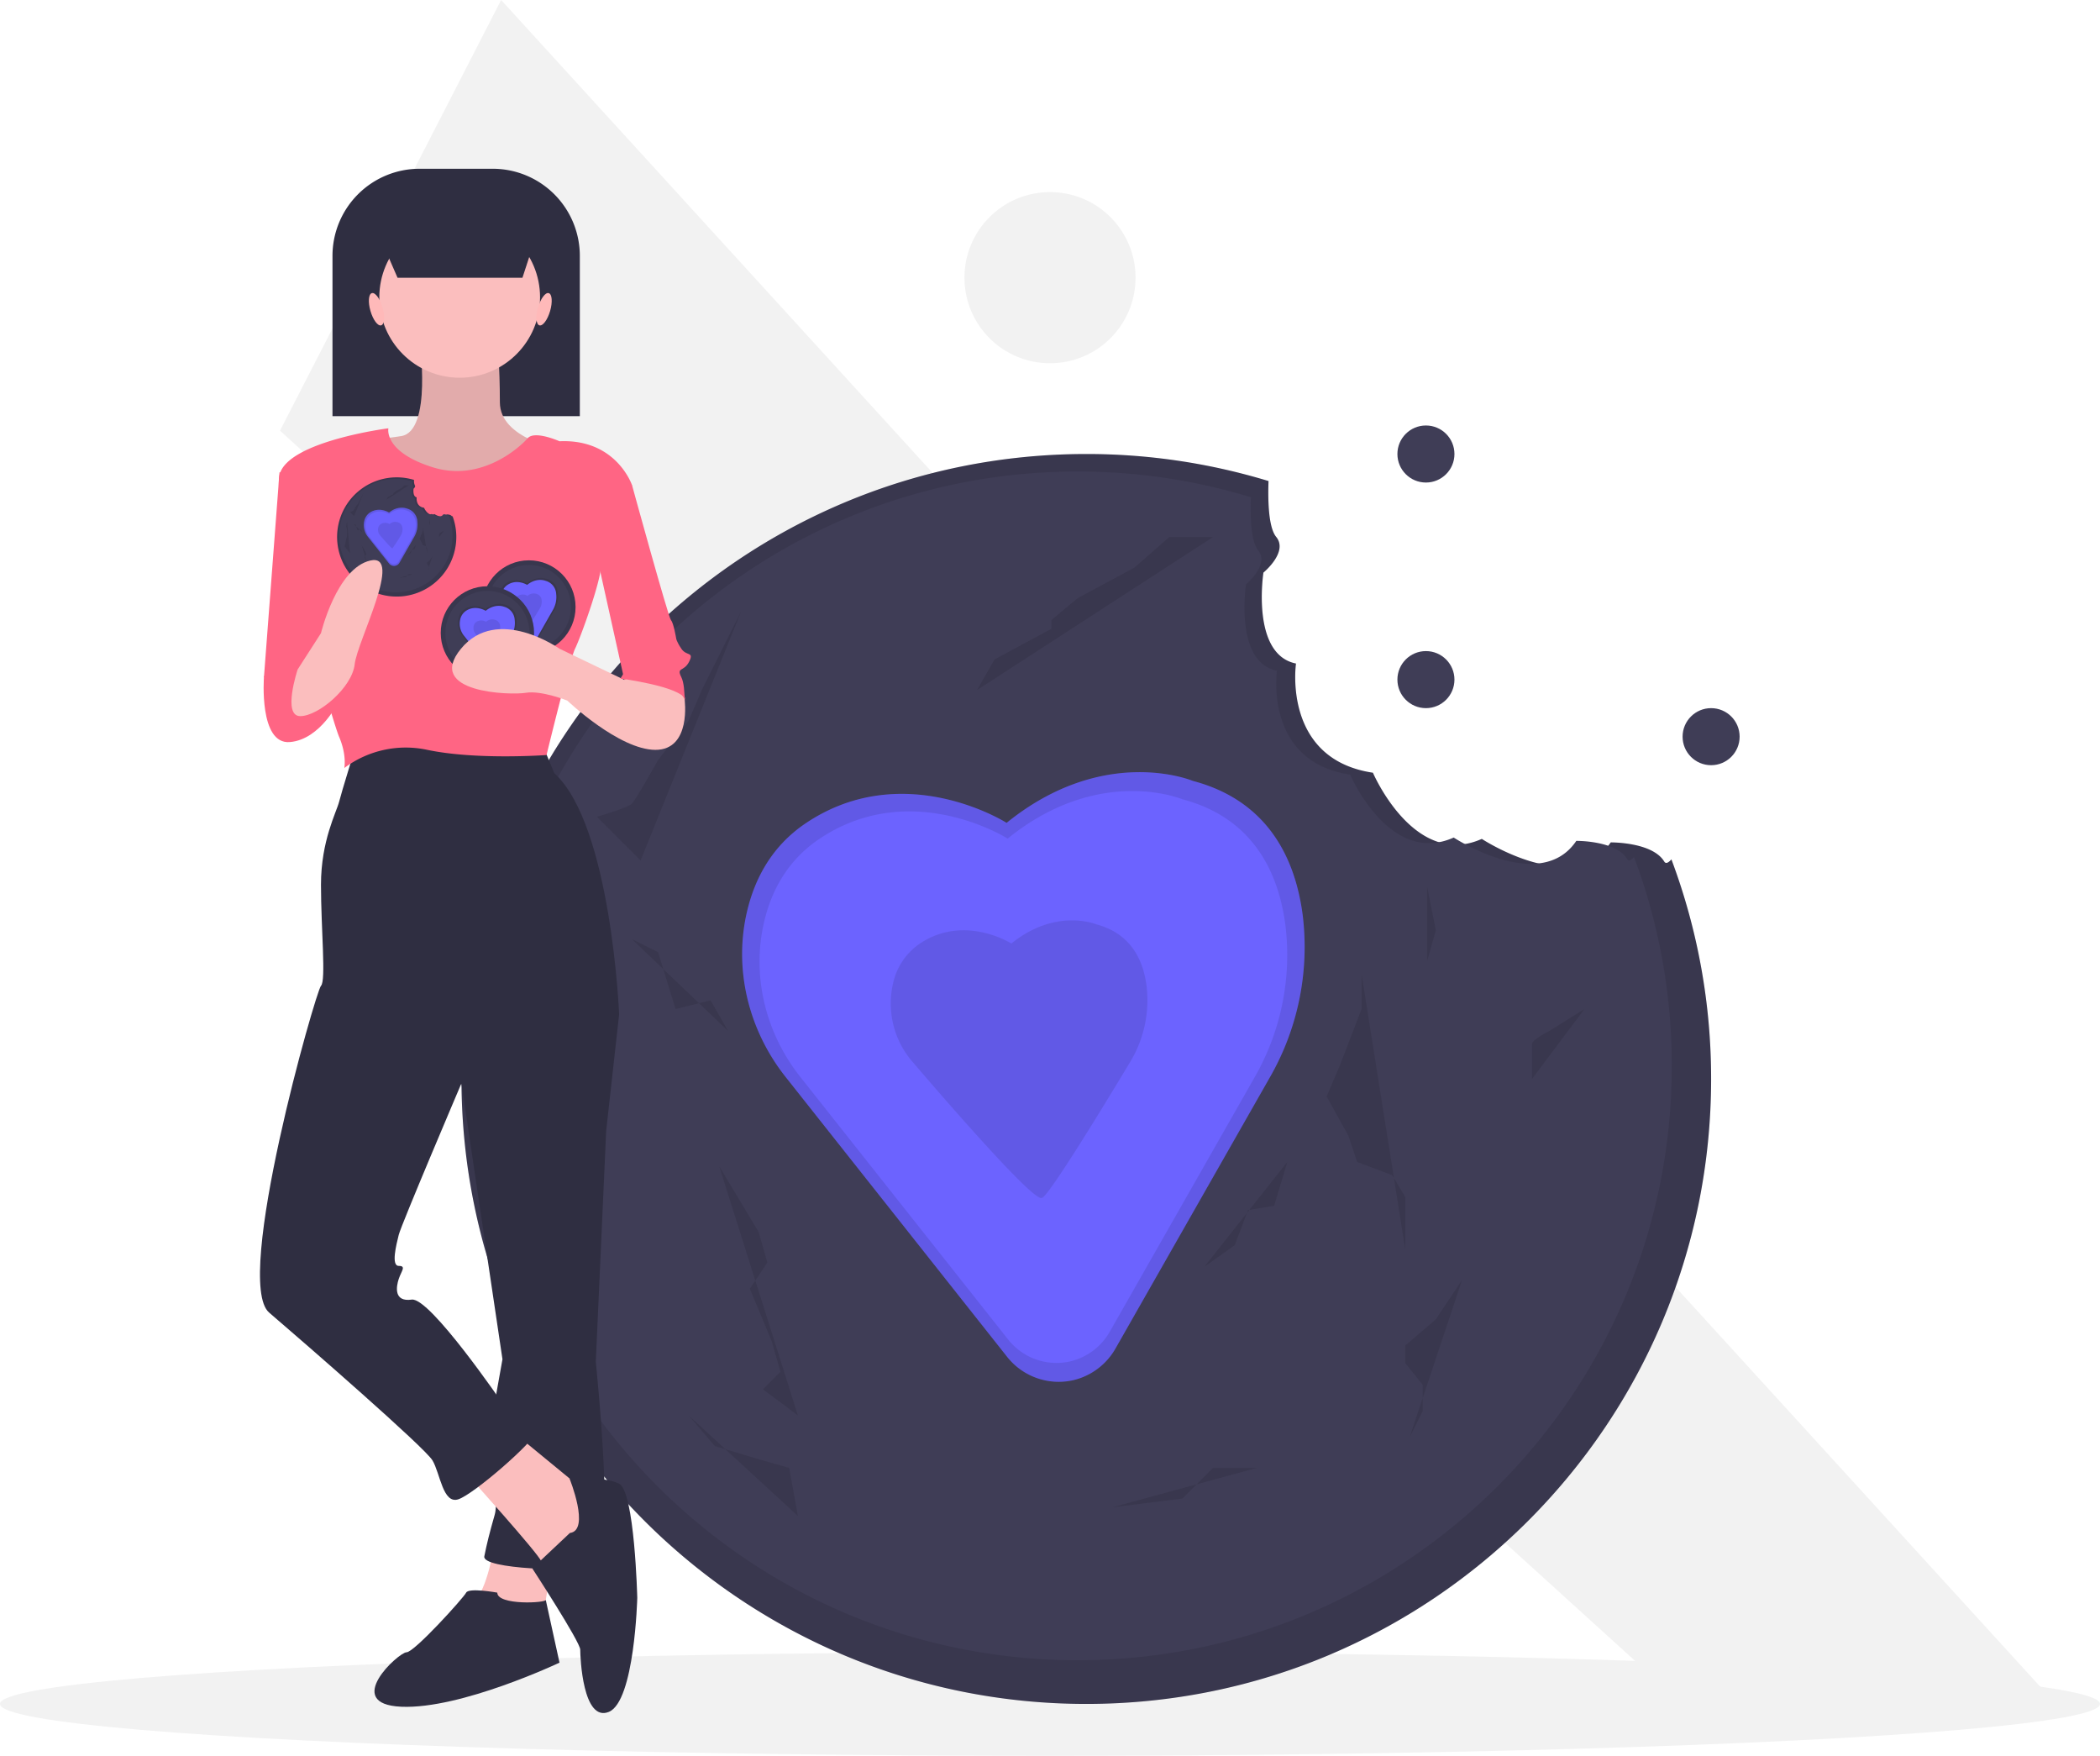 <svg id="b4f74b74-9f48-4ac7-9642-0389d8d43dd0"
     data-name="Layer 1"
     xmlns="http://www.w3.org/2000/svg"
     width="810"
     height="677.079"
     viewBox="0 0 810 677.079"
><title>cookie love</title>
  <polygon points="653.438 661.145 108 166.079 193.292 0 793 657.079 653.438 661.145"
           fill="#f2f2f2"
  />
  <circle cx="405"
          cy="107.079"
          r="33"
          fill="#f2f2f2"
  />
  <circle cx="550"
          cy="175.079"
          r="11"
          fill="#3f3d56"
  />
  <circle cx="550"
          cy="262.079"
          r="11"
          fill="#3f3d56"
  />
  <circle cx="660"
          cy="284.079"
          r="11"
          fill="#3f3d56"
  />
  <ellipse cx="405"
           cy="657.079"
           rx="405"
           ry="20"
           fill="#f2f2f2"
  />
  <path d="M836.916,443.695c-4.594-7.577-20.639-7.381-20.639-7.381-14.609,21.706-49.726-1.351-49.726-1.351-26.082,11.669-41.996-25.517-41.996-25.517-35.095-5.248-29.673-42.107-29.673-42.107-17.46-3.506-12.561-35.074-12.561-35.074s9.688-7.946,4.921-13.759c-3.031-3.696-3.219-14.302-2.955-21.543A240.948,240.948,0,0,0,614,286.54c-133.101,0-241,107.899-241,241s107.899,241,241,241,241-107.899,241-241A240.445,240.445,0,0,0,839.688,442.865C838.451,444.261,837.492,444.645,836.916,443.695Z"
        transform="translate(-195 -111.46)"
        fill="#3f3d56"
  />
  <path d="M836.916,443.695c-4.594-7.577-20.639-7.381-20.639-7.381-14.609,21.706-49.726-1.351-49.726-1.351-26.082,11.669-41.996-25.517-41.996-25.517-35.095-5.248-29.673-42.107-29.673-42.107-17.46-3.506-12.561-35.074-12.561-35.074s9.688-7.946,4.921-13.759c-3.031-3.696-3.219-14.302-2.955-21.543A240.948,240.948,0,0,0,614,286.54c-133.101,0-241,107.899-241,241s107.899,241,241,241,241-107.899,241-241A240.445,240.445,0,0,0,839.688,442.865C838.451,444.261,837.492,444.645,836.916,443.695Z"
        transform="translate(-195 -111.46)"
        opacity="0.1"
  />
  <path d="M822.633,442.744c-4.369-7.206-19.629-7.02-19.629-7.02-13.894,20.643-47.292-1.285-47.292-1.285-24.806,11.098-39.941-24.268-39.941-24.268-33.377-4.991-28.221-40.045-28.221-40.045-16.606-3.334-11.946-33.357-11.946-33.357s9.214-7.557,4.68-13.086c-2.883-3.515-3.062-13.602-2.81-20.488a229.153,229.153,0,0,0-66.846-9.914c-126.585,0-229.203,102.618-229.203,229.203s102.618,229.203,229.203,229.203,229.203-102.618,229.203-229.203a228.676,228.676,0,0,0-14.563-80.53C824.093,443.282,823.181,443.647,822.633,442.744Z"
        transform="translate(-195 -111.46)"
        fill="#3f3d56"
  />
  <path d="M583.262,428.777s-39.525-25.152-77.253,0c-13.205,8.803-19.807,21.348-22.811,33.937-5.341,22.383.516,45.98,14.8,64.022l85.352,107.813A25.371,25.371,0,0,0,608.648,643.767q.277-.062.558-.129a25.441,25.441,0,0,0,16.085-12.213l59.359-104.24a100.954,100.954,0,0,0,12.823-62.795c-2.784-21.437-13.078-44.035-42.347-51.783C655.125,412.608,620.99,398.235,583.262,428.777Z"
        transform="translate(-195 -111.46)"
        fill="#6c63ff"
  />
  <path d="M583.262,428.777s-39.525-25.152-77.253,0c-13.205,8.803-19.807,21.348-22.811,33.937-5.341,22.383.516,45.98,14.8,64.022l85.352,107.813A25.371,25.371,0,0,0,608.648,643.767q.277-.062.558-.129a25.441,25.441,0,0,0,16.085-12.213l59.359-104.24a100.954,100.954,0,0,0,12.823-62.795c-2.784-21.437-13.078-44.035-42.347-51.783C655.125,412.608,620.99,398.235,583.262,428.777Z"
        transform="translate(-195 -111.46)"
        opacity="0.1"
  />
  <path d="M583.664,434.847s-37.077-23.594-72.469,0c-12.387,8.258-18.581,20.026-21.399,31.835-5.011,20.997.484,43.132,13.883,60.057l80.066,101.135a23.8,23.8,0,0,0,23.732,8.648q.26-.058.523-.121a23.866,23.866,0,0,0,15.089-11.456l55.682-97.784a94.702,94.702,0,0,0,12.029-58.906c-2.611-20.11-12.268-41.308-39.725-48.576C651.077,419.679,619.056,406.197,583.664,434.847Z"
        transform="translate(-195 -111.46)"
        fill="#6c63ff"
  />
  <path d="M585.107,475.304s-18.039-11.479-35.258,0a24.904,24.904,0,0,0-10.411,15.488,34.403,34.403,0,0,0,6.754,29.219s46.182,54.38,50.501,53.413q.126-.028.255-.059c3.111-.747,34.432-53.148,34.432-53.148a46.075,46.075,0,0,0,5.852-28.659c-1.27-9.784-5.969-20.097-19.327-23.633C617.905,467.924,602.326,461.365,585.107,475.304Z"
        transform="translate(-195 -111.46)"
        opacity="0.1"
  />
  <polyline points="277.434 449.785 282.49 458.212 292.601 475.065 295.972 486.862 289.231 496.974 297.657 517.198 301.028 528.995 294.287 535.736 307.769 545.848"
            opacity="0.1"
  />
  <polyline points="525.175 375.631 525.175 389.114 516.748 411.023 511.692 422.82 520.119 437.988 523.49 448.1 536.972 453.156 542.028 461.583 542.028 481.806"
            opacity="0.1"
  />
  <path d="M806.126,500.574l-13.483,8.427s-6.741,3.371-6.741,5.056v13.483"
        transform="translate(-195 -111.46)"
        opacity="0.1"
  />
  <polyline points="550.455 341.925 553.825 358.778 550.455 370.576"
            opacity="0.1"
  />
  <polyline points="563.937 493.604 553.825 508.771 542.028 518.883 542.028 525.624 548.769 534.051 548.769 544.163 543.713 554.275"
            opacity="0.1"
  />
  <polyline points="467.874 207.1 451.021 207.1 437.538 218.897 415.629 230.694 405.517 239.121 405.517 242.492 383.608 254.289 376.867 266.086"
            opacity="0.1"
  />
  <path d="M480.86,347.211l-15.168,30.336-5.056,11.797-11.797,15.168s-8.427,15.168-10.112,16.853-13.483,5.056-13.483,5.056l16.853,16.853"
        transform="translate(-195 -111.46)"
        opacity="0.1"
  />
  <polyline points="218.448 352.037 215.077 373.946 218.448 387.429 218.448 411.023 208.336 454.841 218.448 466.638 230.245 481.806"
            opacity="0.1"
  />
  <polyline points="243.727 362.149 253.839 367.205 260.58 389.114 274.063 385.743 280.804 397.541"
            opacity="0.1"
  />
  <polyline points="429.112 581.24 456.077 577.869 467.874 566.072 484.727 566.072"
            opacity="0.1"
  />
  <polyline points="265.636 545.848 275.748 557.645 292.601 562.701 304.399 566.072 307.769 584.61"
            opacity="0.1"
  />
  <polyline points="464.503 488.548 476.301 480.121 481.357 466.638 491.469 464.953 496.524 448.1"
            opacity="0.1"
  />
  <path d="M161.837,65.079h28.218a33.592,33.592,0,0,1,33.592,33.592V160.482a0,0,0,0,1,0,0H128.245a0,0,0,0,1,0,0V98.671A33.592,33.592,0,0,1,161.837,65.079Z"
        fill="#2f2e41"
  />
  <path d="M385.808,706.621s-3,19-8,22,26,10,26,10l5-30Z"
        transform="translate(-195 -111.46)"
        fill="#fbbebe"
  />
  <path d="M422.808,489.621l11,13-5,45-4,89s8,77,0,79-44,1-43-4,2-9,4-16-2-32-2-32l5-28-18-121Z"
        transform="translate(-195 -111.46)"
        fill="#2f2e41"
  />
  <path d="M386.808,725.621s-11-2-12,0-20,23-23,23-25,20-2,21,61-17,61-17-5.592-25.446-5.296-24.223S386.808,730.621,386.808,725.621Z"
        transform="translate(-195 -111.46)"
        fill="#2f2e41"
  />
  <path d="M374.808,679.621s28,31,29,34,16,0,16,0l6-20-5-7-28-23Z"
        transform="translate(-195 -111.46)"
        fill="#fbbebe"
  />
  <path d="M414.808,702.621l-14.5,13.648s18.5,28.352,18.5,31.352,1,28,11,24,11-44,11-44-1-41-7-44-19.15-2.052-19.15-2.052S422.808,701.621,414.808,702.621Z"
        transform="translate(-195 -111.46)"
        fill="#2f2e41"
  />
  <path d="M331.808,400.621s-5,16-6,20-7,15-7,32,2,37,0,39-34,114-20,126,60,52,63,57,4,17,10,15,29-22,30-26-13-11-13-11-28-41-35-40-6-5-5-8,3-5,0-5-1-8,0-12,24-58,24-58l61-27s-3-73-25-93l-5-12S347.808,393.621,331.808,400.621Z"
        transform="translate(-195 -111.46)"
        fill="#2f2e41"
  />
  <path d="M356.808,242.621s5,35-7,37-22,1-22,2,30,32,30,32l28-2,25-27s-23-4-23-18-1-24-1-24Z"
        transform="translate(-195 -111.46)"
        fill="#fbbebe"
  />
  <path d="M356.808,242.621s5,35-7,37-22,1-22,2,30,32,30,32l28-2,25-27s-23-4-23-18-1-24-1-24Z"
        transform="translate(-195 -111.46)"
        opacity="0.1"
  />
  <circle cx="177.308"
          cy="114.661"
          r="31"
          fill="#fbbebe"
  />
  <path d="M344.808,276.621s-39,5-42,18,20,94,23,101,2,12,2,12a39.566,39.566,0,0,1,32-7c19,4,46,2,46,2s9-37,11-41,10-26,10-32,12-31,12-31-6-18-28-17c0,0-9.596-4.295-12.298-1.148s-17.702,17.148-36.702,11.148S344.808,276.621,344.808,276.621Z"
        transform="translate(-195 -111.46)"
        fill="#ff6584"
  />
  <path d="M313.808,293.621h-11l-6,79s22,6,25,2S313.808,293.621,313.808,293.621Z"
        transform="translate(-195 -111.46)"
        fill="#ff6584"
  />
  <path d="M419.808,293.621l19,5s14,51,15,52,2,7,2,7,0,1,2,4,5,1,3,5-5,2-3,6,1,15,1,15-5-19-23-14l-12-54Z"
        transform="translate(-195 -111.46)"
        fill="#ff6584"
  />
  <polygon points="201.511 107.121 153.343 107.121 142.438 82.057 209.69 82.057 201.511 107.121"
           fill="#2f2e41"
  />
  <ellipse cx="340.224"
           cy="230.709"
           rx="2.425"
           ry="6.468"
           transform="translate(-245.768 -7.653) rotate(-16.16)"
           fill="#ffb9b9"
  />
  <ellipse cx="404.861"
           cy="230.709"
           rx="6.468"
           ry="2.425"
           transform="translate(-124.414 443.901) rotate(-73.84)"
           fill="#ffb9b9"
  />
  <circle cx="204"
          cy="234.079"
          r="18"
          fill="#3f3d56"
  />
  <circle cx="204"
          cy="234.079"
          r="18"
          opacity="0.1"
  />
  <circle cx="204"
          cy="234.079"
          r="16.215"
          fill="#3f3d56"
  />
  <path d="M398.285,336.373s-4.131-2.629-8.075,0a5.704,5.704,0,0,0-2.384,3.547,7.879,7.879,0,0,0,1.547,6.692l8.921,11.269a2.652,2.652,0,0,0,2.644.964l.058-.014a2.659,2.659,0,0,0,1.681-1.277l6.205-10.896a10.552,10.552,0,0,0,1.34-6.564,5.896,5.896,0,0,0-4.426-5.413S402.229,333.181,398.285,336.373Z"
        transform="translate(-195 -111.46)"
        opacity="0.1"
  />
  <path d="M398.327,337.008s-3.875-2.466-7.575,0a5.35,5.35,0,0,0-2.237,3.328,7.391,7.391,0,0,0,1.451,6.277l8.369,10.571a2.488,2.488,0,0,0,2.481.904l.055-.013a2.495,2.495,0,0,0,1.577-1.197l5.82-10.221a9.899,9.899,0,0,0,1.257-6.157,5.531,5.531,0,0,0-4.152-5.077S402.026,334.013,398.327,337.008Z"
        transform="translate(-195 -111.46)"
        fill="#6c63ff"
  />
  <path d="M398.478,341.237a3.557,3.557,0,0,0-3.685,0,2.603,2.603,0,0,0-1.088,1.619,3.596,3.596,0,0,0,.706,3.054s4.827,5.684,5.279,5.583l.027-.006c.325-.078,3.599-5.555,3.599-5.555a4.816,4.816,0,0,0,.612-2.996,2.691,2.691,0,0,0-2.02-2.47A3.503,3.503,0,0,0,398.478,341.237Z"
        transform="translate(-195 -111.46)"
        opacity="0.1"
  />
  <circle cx="188"
          cy="244.079"
          r="18"
          fill="#3f3d56"
  />
  <circle cx="188"
          cy="244.079"
          r="18"
          opacity="0.1"
  />
  <circle cx="188"
          cy="244.079"
          r="16.215"
          fill="#3f3d56"
  />
  <path d="M382.285,346.373s-4.131-2.629-8.075,0a5.704,5.704,0,0,0-2.384,3.547,7.879,7.879,0,0,0,1.547,6.692l8.921,11.269a2.652,2.652,0,0,0,2.644.964l.058-.014a2.659,2.659,0,0,0,1.681-1.277l6.205-10.896a10.552,10.552,0,0,0,1.34-6.564,5.896,5.896,0,0,0-4.426-5.413S386.229,343.181,382.285,346.373Z"
        transform="translate(-195 -111.46)"
        opacity="0.1"
  />
  <path d="M382.327,347.008s-3.875-2.466-7.575,0a5.35,5.35,0,0,0-2.237,3.328,7.391,7.391,0,0,0,1.451,6.277l8.369,10.571a2.488,2.488,0,0,0,2.481.904l.055-.013a2.495,2.495,0,0,0,1.577-1.197l5.82-10.221a9.899,9.899,0,0,0,1.257-6.157,5.531,5.531,0,0,0-4.152-5.077S386.026,344.013,382.327,347.008Z"
        transform="translate(-195 -111.46)"
        fill="#6c63ff"
  />
  <path d="M382.478,351.237a3.557,3.557,0,0,0-3.685,0,2.603,2.603,0,0,0-1.088,1.619,3.596,3.596,0,0,0,.706,3.054s4.827,5.684,5.279,5.583l.027-.006c.325-.078,3.599-5.555,3.599-5.555a4.816,4.816,0,0,0,.612-2.996,2.691,2.691,0,0,0-2.02-2.47A3.503,3.503,0,0,0,382.478,351.237Z"
        transform="translate(-195 -111.46)"
        opacity="0.1"
  />
  <path d="M369.274,310.538c-.438-.723-1.97-.704-1.97-.704-1.394,2.072-4.746-.129-4.746-.129-2.489,1.114-4.008-2.435-4.008-2.435-3.349-.501-2.832-4.018-2.832-4.018-1.666-.335-1.199-3.347-1.199-3.347s.925-.758.47-1.313a4.038,4.038,0,0,1-.282-2.056,22.985,22.985,0,1,0,14.831,13.924C369.421,310.592,369.329,310.628,369.274,310.538Z"
        transform="translate(-195 -111.46)"
        fill="#3f3d56"
  />
  <path d="M369.274,310.538c-.438-.723-1.97-.704-1.97-.704-1.394,2.072-4.746-.129-4.746-.129-2.489,1.114-4.008-2.435-4.008-2.435-3.349-.501-2.832-4.018-2.832-4.018-1.666-.335-1.199-3.347-1.199-3.347s.925-.758.47-1.313a4.038,4.038,0,0,1-.282-2.056,22.985,22.985,0,1,0,14.831,13.924C369.421,310.592,369.329,310.628,369.274,310.538Z"
        transform="translate(-195 -111.46)"
        opacity="0.1"
  />
  <path d="M367.911,310.447c-.417-.688-1.873-.67-1.873-.67-1.326,1.97-4.513-.123-4.513-.123-2.367,1.059-3.812-2.316-3.812-2.316-3.185-.476-2.693-3.822-2.693-3.822-1.585-.318-1.14-3.183-1.14-3.183s.879-.721.447-1.249a3.84,3.84,0,0,1-.268-1.955,21.86,21.86,0,1,0,14.105,13.243C368.05,310.498,367.963,310.533,367.911,310.447Z"
        transform="translate(-195 -111.46)"
        fill="#3f3d56"
  />
  <path d="M345.067,309.114s-3.772-2.4-7.373,0a5.208,5.208,0,0,0-2.177,3.239,7.194,7.194,0,0,0,1.412,6.11l8.146,10.289a2.421,2.421,0,0,0,2.414.88l.053-.012a2.428,2.428,0,0,0,1.535-1.166l5.665-9.948a9.635,9.635,0,0,0,1.224-5.993,5.383,5.383,0,0,0-4.041-4.942S348.667,306.199,345.067,309.114Z"
        transform="translate(-195 -111.46)"
        fill="#6c63ff"
  />
  <path d="M345.067,309.114s-3.772-2.4-7.373,0a5.208,5.208,0,0,0-2.177,3.239,7.194,7.194,0,0,0,1.412,6.11l8.146,10.289a2.421,2.421,0,0,0,2.414.88l.053-.012a2.428,2.428,0,0,0,1.535-1.166l5.665-9.948a9.635,9.635,0,0,0,1.224-5.993,5.383,5.383,0,0,0-4.041-4.942S348.667,306.199,345.067,309.114Z"
        transform="translate(-195 -111.46)"
        opacity="0.1"
  />
  <path d="M345.105,309.693s-3.538-2.252-6.916,0a4.885,4.885,0,0,0-2.042,3.038,6.748,6.748,0,0,0,1.325,5.732l7.641,9.652a2.271,2.271,0,0,0,2.265.825l.05-.012a2.278,2.278,0,0,0,1.44-1.093l5.314-9.332a9.038,9.038,0,0,0,1.148-5.622,5.05,5.05,0,0,0-3.791-4.636S348.483,306.959,345.105,309.693Z"
        transform="translate(-195 -111.46)"
        fill="#6c63ff"
  />
  <path d="M345.243,313.554a3.247,3.247,0,0,0-3.365,0,2.377,2.377,0,0,0-.994,1.478,3.283,3.283,0,0,0,.645,2.789s4.407,5.19,4.82,5.097l.024-.006a57.857,57.857,0,0,0,3.286-5.072,4.397,4.397,0,0,0,.559-2.735,2.457,2.457,0,0,0-1.845-2.255A3.198,3.198,0,0,0,345.243,313.554Z"
        transform="translate(-195 -111.46)"
        opacity="0.1"
  />
  <polyline points="139.49 210.296 139.972 211.1 140.937 212.708 141.259 213.834 140.615 214.799 141.42 216.729 141.741 217.855 141.098 218.499 142.385 219.464"
            opacity="0.1"
  />
  <polyline points="163.133 203.219 163.133 204.506 162.329 206.597 161.846 207.722 162.65 209.17 162.972 210.135 164.259 210.617 164.741 211.422 164.741 213.352"
            opacity="0.1"
  />
  <path d="M366.336,315.966l-1.287.804s-.643.322-.643.483v1.287"
        transform="translate(-195 -111.46)"
        opacity="0.1"
  />
  <polyline points="165.545 200.002 165.867 201.61 165.545 202.736"
            opacity="0.1"
  />
  <polyline points="166.832 214.478 165.867 215.925 164.741 216.89 164.741 217.534 165.385 218.338 165.385 219.303 164.902 220.268"
            opacity="0.1"
  />
  <polyline points="157.664 187.135 156.056 187.135 154.769 188.261 152.678 189.387 151.713 190.191 151.713 190.513 149.622 191.638 148.979 192.764"
            opacity="0.1"
  />
  <path d="M335.294,301.33l-1.448,2.895-.483,1.126-1.126,1.448s-.804,1.448-.965,1.608a6.621,6.621,0,0,1-1.287.483l1.608,1.608"
        transform="translate(-195 -111.46)"
        opacity="0.1"
  />
  <polyline points="133.86 200.967 133.538 203.058 133.86 204.345 133.86 206.597 132.895 210.778 133.86 211.904 134.986 213.352"
            opacity="0.1"
  />
  <polyline points="136.273 201.932 137.238 202.415 137.881 204.506 139.168 204.184 139.811 205.31"
            opacity="0.1"
  />
  <polyline points="153.965 222.841 156.538 222.52 157.664 221.394 159.273 221.394"
            opacity="0.1"
  />
  <polyline points="138.364 219.464 139.329 220.59 140.937 221.072 142.063 221.394 142.385 223.163"
            opacity="0.1"
  />
  <polyline points="157.343 213.995 158.469 213.191 158.951 211.904 159.916 211.743 160.399 210.135"
            opacity="0.1"
  />
  <path d="M299.808,364.621l-3,8s-2,26,10,25,19-16,19-16-7-19-15-17S299.808,364.621,299.808,364.621Z"
        transform="translate(-195 -111.46)"
        fill="#ff6584"
  />
  <path d="M309.808,369.621s-6,18,1,18,20-11,21-20,19-43,6-40-19,28-19,28Z"
        transform="translate(-195 -111.46)"
        fill="#fbbebe"
  />
  <path d="M452.808,370.621l6.247,10.44s2.753,19.56-11.247,19.56-34-19-34-19-10-4-16-3-39,0-25-17,38,0,38,0l25,12,13-7Z"
        transform="translate(-195 -111.46)"
        fill="#fbbebe"
  />
  <path d="M444.308,357.121l-10,16s23,3,25,8-9-26-9-26Z"
        transform="translate(-195 -111.46)"
        fill="#ff6584"
  />
</svg>
